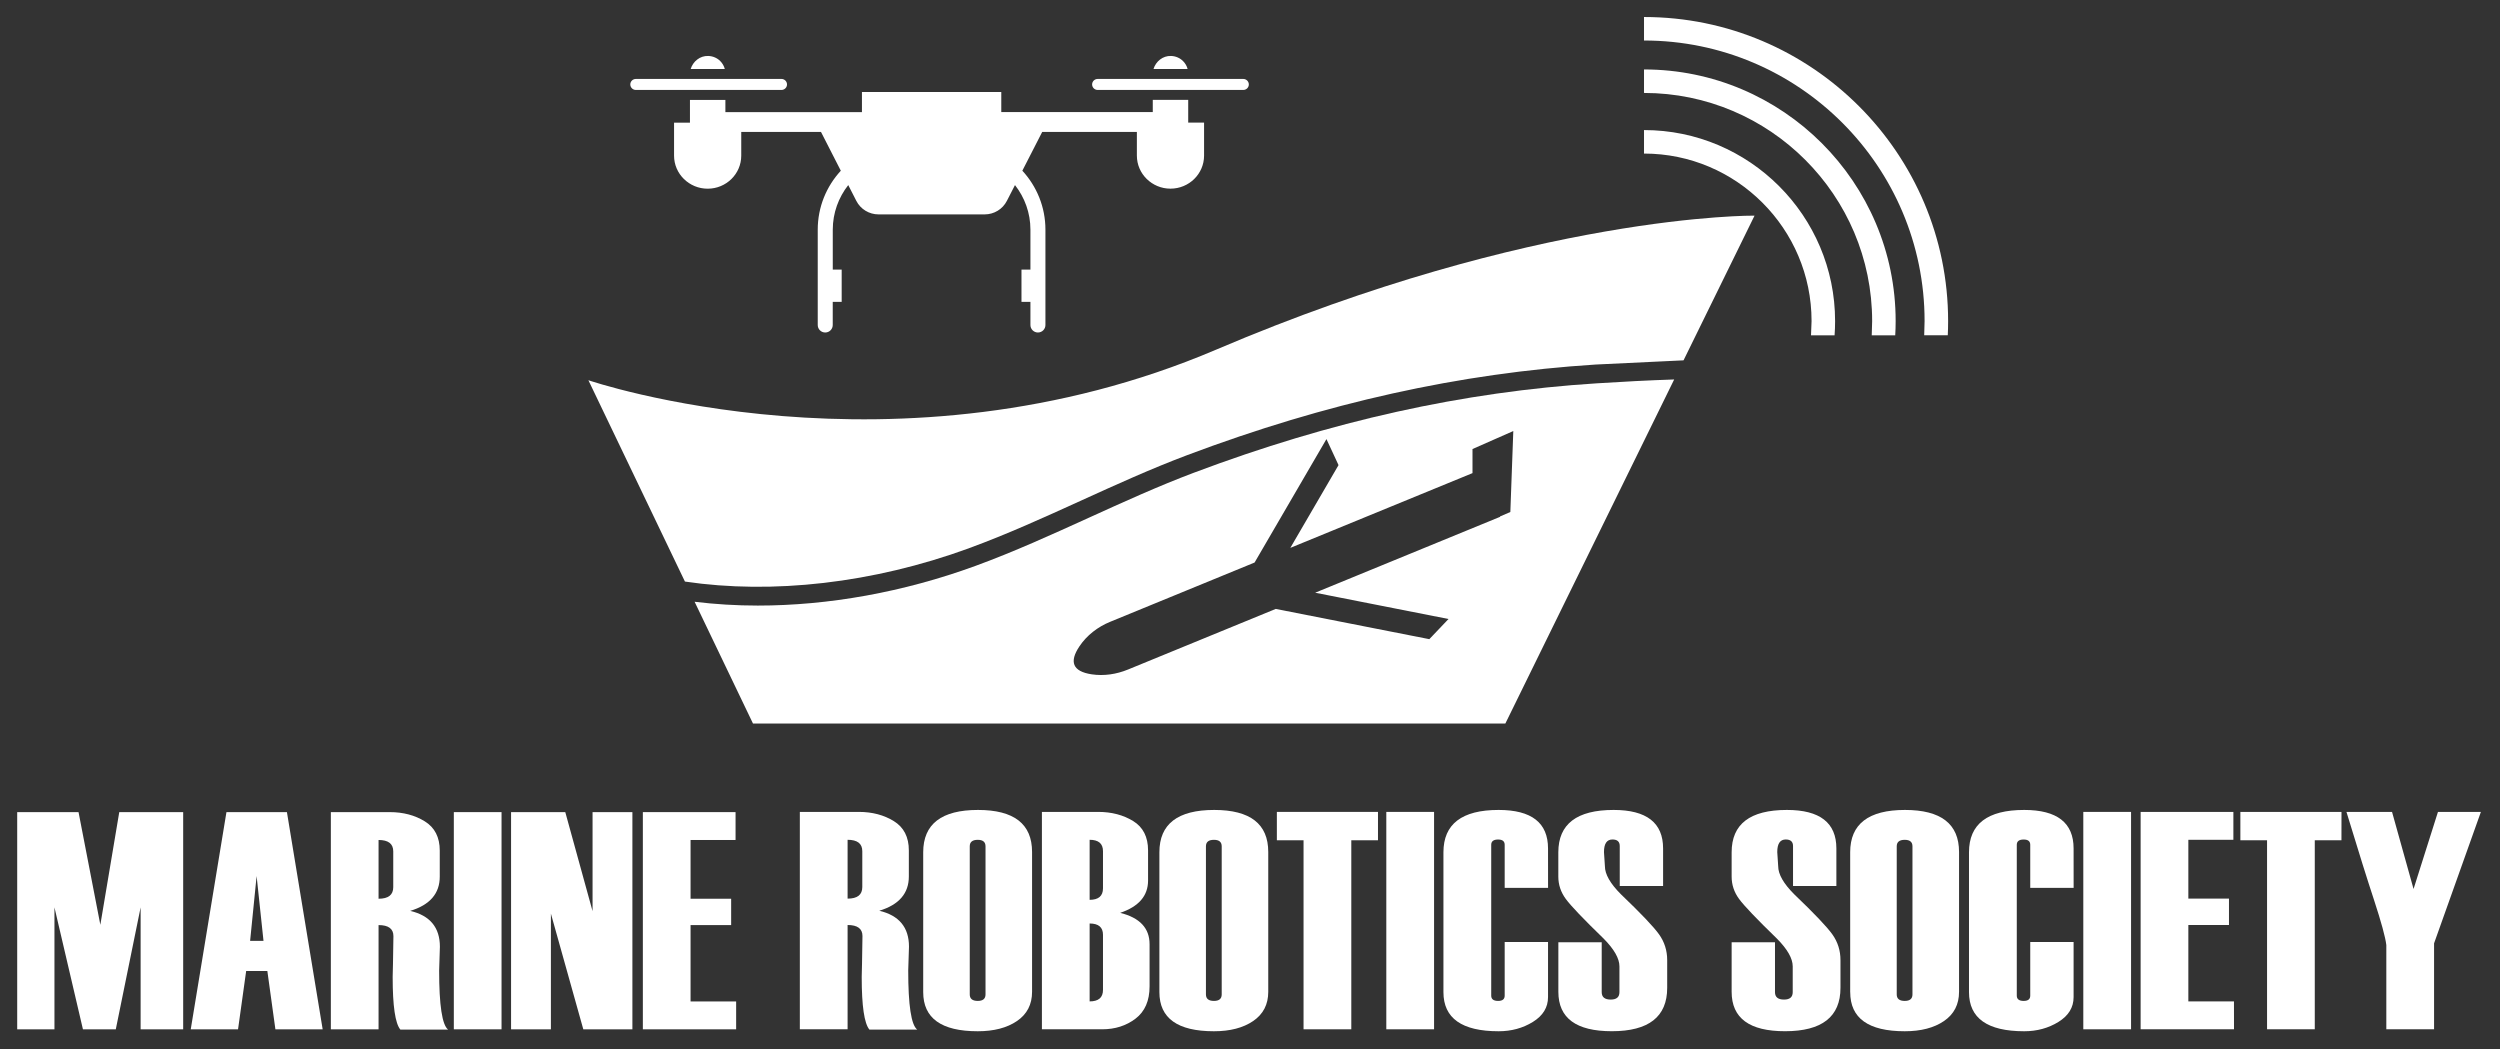 <?xml version="1.0" encoding="UTF-8" standalone="no"?>
<!DOCTYPE svg PUBLIC "-//W3C//DTD SVG 1.1//EN" "http://www.w3.org/Graphics/SVG/1.1/DTD/svg11.dtd">
<svg width="100%" height="100%" viewBox="0 0 996 418" version="1.1" xmlns="http://www.w3.org/2000/svg" xmlns:xlink="http://www.w3.org/1999/xlink" xml:space="preserve" xmlns:serif="http://www.serif.com/" style="fill-rule:evenodd;clip-rule:evenodd;stroke-linejoin:round;stroke-miterlimit:2;">
    <rect x="0" y="0" width="996" height="418" fill="#333333" stroke="none"/>
    <g transform="matrix(0.392,0,0,-0.392,1.7053e-13,417.048)">
        <path d="M186.166,17.778L142.919,17.778L142.919,141.713L117.678,17.778L84.29,17.778L55.343,141.713L55.343,17.778L17.48,17.778L17.48,238.52L79.815,238.52L101.98,123.988L121.209,238.52L186.166,238.52L186.166,17.778Z" style="fill:white;fill-rule:nonzero;"/>
    </g>
    <g transform="matrix(0.392,0,0,-0.392,1.7053e-13,417.048)">
        <path d="M267.799,107.697L260.807,173.563L254.2,107.697L267.799,107.697ZM327.932,17.778L279.896,17.778L271.715,77.036L250.179,77.036L241.928,17.778L193.857,17.778L230.147,238.52L291.608,238.52L327.932,17.778Z" style="fill:white;fill-rule:nonzero;"/>
    </g>
    <g transform="matrix(0.392,0,0,-0.392,1.7053e-13,417.048)">
        <path d="M399.671,162.2L399.671,198.629C399.671,206.321 394.707,210.201 384.743,210.201L384.743,150.489C394.707,150.489 399.671,154.404 399.671,162.235L399.671,162.2ZM455.399,17.498L406.908,17.498C401.664,23.756 399.077,41.516 399.077,70.743L399.077,71.058L399.391,84.308C399.706,102.662 399.846,112.067 399.846,112.486C399.846,119.968 394.812,123.709 384.743,123.709L384.743,17.778L336.252,17.778L336.252,238.52L396.14,238.52C409.775,238.52 421.661,235.373 431.765,229.115C441.869,222.857 446.938,212.963 446.938,199.399L446.938,172.933C446.938,155.803 436.939,144.196 416.907,138.147C437.009,133.428 447.078,121.261 447.078,101.683L446.309,77.525C446.309,42.215 449.35,22.218 455.399,17.498Z" style="fill:white;fill-rule:nonzero;"/>
    </g>
    <g transform="matrix(0.392,0,0,-0.392,1.7053e-13,417.048)">
        <rect x="461.237" y="17.778" width="48.491" height="220.742" style="fill:white;"/>
    </g>
    <g transform="matrix(0.392,0,0,-0.392,1.7053e-13,417.048)">
        <path d="M642.718,17.778L592.829,17.778L559.896,135.385L559.896,17.778L519.412,17.778L519.412,238.52L574.51,238.52L602.234,137.868L602.234,238.52L642.718,238.52L642.718,17.778Z" style="fill:white;fill-rule:nonzero;"/>
    </g>
    <g transform="matrix(0.392,0,0,-0.392,1.7053e-13,417.048)">
        <path d="M748.16,17.778L653.346,17.778L653.346,238.52L747.565,238.52L747.565,210.201L701.837,210.201L701.837,150.489L743.09,150.489L743.09,123.709L701.837,123.709L701.837,46.096L748.16,46.096L748.16,17.778Z" style="fill:white;fill-rule:nonzero;"/>
    </g>
    <g transform="matrix(0.398,0,0,-0.398,311.798,417.71)">
        <path d="M79.75,161.568L79.75,197.48C79.75,205.062 74.856,208.887 65.034,208.887L65.034,149.988C74.856,149.988 79.75,153.848 79.75,161.568ZM134.686,18.886L86.884,18.886C81.715,25.055 79.164,42.563 79.164,71.375L79.164,71.686L79.474,84.747C79.785,102.841 79.922,112.112 79.922,112.526C79.922,119.901 74.96,123.589 65.034,123.589L65.034,19.197L17.232,19.197L17.232,236.803L76.269,236.803C89.71,236.803 101.428,233.702 111.388,227.533C121.348,221.364 126.346,211.61 126.346,198.238L126.346,172.149C126.346,155.261 116.489,143.819 96.741,137.857C116.558,133.204 126.484,121.211 126.484,101.911L125.725,78.096C125.725,43.287 128.689,23.574 134.686,18.921L134.686,18.886Z" style="fill:white;fill-rule:nonzero;"/>
    </g>
    <g transform="matrix(0.398,0,0,-0.398,311.798,417.71)">
        <path d="M203.097,54.109L203.097,202.339C203.097,206.682 200.513,208.853 195.343,208.853C189.967,208.853 187.313,206.682 187.313,202.339L187.313,54.109C187.313,49.766 190.001,47.595 195.343,47.595C200.513,47.595 203.097,49.766 203.097,54.109ZM140.717,56.383L140.717,196.446C140.752,224.638 159.018,238.768 195.584,238.768C231.634,238.768 249.693,224.741 249.693,196.722L249.693,56.694C249.693,44.045 244.661,34.326 234.598,27.468C224.534,20.61 211.438,17.232 195.274,17.232C158.914,17.232 140.717,30.294 140.717,56.383Z" style="fill:white;fill-rule:nonzero;"/>
    </g>
    <g transform="matrix(0.398,0,0,-0.398,311.798,417.71)">
        <path d="M320.689,58.658L320.689,113.732C320.689,121.314 316.243,125.105 307.317,125.105L307.317,47.113C316.209,47.113 320.689,50.938 320.689,58.658ZM320.689,160.327L320.689,197.48C320.689,205.062 316.243,208.887 307.317,208.887L307.317,148.782C316.209,148.782 320.689,152.642 320.689,160.327ZM259.55,19.197L259.55,236.803L315.864,236.803C329.305,236.803 340.989,233.736 350.914,227.636C360.84,221.536 365.803,211.714 365.803,198.272L365.803,168.082C365.803,152.814 356.498,142.027 337.887,135.754C357.497,130.895 367.319,120.418 367.319,104.358L367.319,62.139C367.319,47.767 362.632,37.015 353.292,29.88C343.953,22.746 332.786,19.197 319.828,19.197L259.55,19.197Z" style="fill:white;fill-rule:nonzero;"/>
    </g>
    <g transform="matrix(0.398,0,0,-0.398,311.798,417.71)">
        <path d="M439.522,54.109L439.522,202.339C439.522,206.682 436.937,208.853 431.767,208.853C426.391,208.853 423.737,206.682 423.737,202.339L423.737,54.109C423.737,49.766 426.425,47.595 431.767,47.595C436.937,47.595 439.522,49.766 439.522,54.109ZM377.142,56.383L377.142,196.446C377.142,224.638 395.442,238.768 432.009,238.768C468.058,238.768 486.117,224.741 486.117,196.722L486.117,56.694C486.117,44.045 481.086,34.326 471.022,27.468C460.959,20.61 447.862,17.232 431.698,17.232C395.339,17.232 377.142,30.294 377.142,56.383Z" style="fill:white;fill-rule:nonzero;"/>
    </g>
    <g transform="matrix(0.398,0,0,-0.398,311.798,417.71)">
        <path d="M595.955,208.405L569.245,208.405L569.245,19.197L521.443,19.197L521.443,208.405L494.733,208.405L494.733,236.803L595.955,236.803L595.955,208.405Z" style="fill:white;fill-rule:nonzero;"/>
    </g>
    <g transform="matrix(0.398,0,0,-0.398,311.798,417.71)">
        <rect x="604.295" y="19.197" width="47.802" height="217.607" style="fill:white;"/>
    </g>
    <g transform="matrix(0.398,0,0,-0.398,311.798,417.71)">
        <path d="M766.208,160.775L722.783,160.775L722.783,203.856C722.783,207.406 720.577,209.163 716.2,209.163C711.617,209.163 709.307,207.371 709.307,203.856L709.307,52.903C709.307,49.353 711.617,47.595 716.2,47.595C720.612,47.595 722.783,49.353 722.783,52.903L722.783,106.598L766.173,106.598L766.173,51.386C766.173,41.081 761.107,32.81 751.009,26.572C740.911,20.334 729.469,17.232 716.717,17.232C679.91,17.232 661.471,30.294 661.471,56.383L661.471,196.446C661.506,224.638 679.91,238.768 716.717,238.768C749.7,238.768 766.173,225.913 766.173,200.237L766.208,160.775Z" style="fill:white;fill-rule:nonzero;"/>
    </g>
    <g transform="matrix(0.398,0,0,-0.398,311.798,417.71)">
        <path d="M776.513,106.322L819.903,106.322L819.903,56.383C819.903,51.421 822.901,48.939 828.933,48.939C834.757,48.939 837.652,51.421 837.652,56.383L837.652,82.163C837.652,90.055 832.379,99.326 821.868,109.941C801.534,129.654 788.885,142.923 783.923,149.712C778.96,156.502 776.478,163.912 776.478,172.011L776.478,196.411C776.513,224.638 794.951,238.768 831.828,238.768C864.844,238.768 881.353,225.913 881.353,200.237L881.353,162.602L837.962,162.602L837.962,202.649C837.962,206.992 835.515,209.198 830.69,209.198C825.004,209.198 822.178,204.993 822.178,196.584L823.108,182.488C823.108,174.389 828.485,164.98 839.237,154.262C859.227,135.134 871.91,121.796 877.32,114.214C882.731,106.632 885.454,98.016 885.454,88.435L885.454,60.657C885.454,31.741 866.981,17.267 830.001,17.267C794.331,17.267 776.513,30.397 776.513,56.728L776.513,106.322Z" style="fill:white;fill-rule:nonzero;"/>
    </g>
    <g transform="matrix(1.153,0,0,-1.153,227.561,295.092)">
        <path d="M137.439,66.503C150.575,71.306 163.581,77.226 176.17,82.956C188.058,88.366 200.351,93.965 212.857,98.673C260.897,116.754 307.058,126.99 353.981,129.974L384.355,131.424L408.892,181.426C408.892,181.426 333.343,182.234 222.855,135.122C112.367,88.009 5.944,124.553 5.944,124.553L39.302,54.984C69.522,50.502 104.271,54.377 137.439,66.491L137.439,66.503Z" style="fill:white;fill-rule:nonzero;"/>
    </g>
    <g transform="matrix(1.153,0,0,-1.153,227.561,295.092)">
        <path d="M324.51,79.022L320.932,77.476L320.979,77.357L257.069,51.132L303.147,42.049L296.514,35.083L243.445,45.533L192.385,24.586C188.415,22.957 184.088,22.291 179.843,22.933C173.198,23.944 172.069,27.273 175.588,32.563C178.167,36.438 181.971,39.339 186.275,41.098L236.134,61.558L260.968,104.212L265.141,95.225L248.486,66.622L311.433,92.455L311.433,100.777L325.532,106.994L324.51,79.022ZM354.385,123.483C308.116,120.547 262.561,110.442 215.139,92.586C202.835,87.95 190.65,82.398 178.857,77.036C166.16,71.259 153.036,65.279 139.674,60.393C114.72,51.275 88.84,46.686 64.493,46.686C57.039,46.686 49.74,47.138 42.643,48.005L62.817,5.933L322.786,5.933L381.121,124.815C372.181,124.529 363.242,124.042 354.397,123.483L354.385,123.483Z" style="fill:white;fill-rule:nonzero;"/>
    </g>
    <g transform="matrix(1.153,0,0,-1.153,227.561,295.092)">
        <path d="M370.695,210.992L370.695,202.872C402.627,202.872 428.591,176.896 428.591,144.977L428.4,140.067L436.544,140.067C436.663,141.696 436.722,143.312 436.722,144.977C436.722,181.366 407.097,210.992 370.707,210.992L370.695,210.992Z" style="fill:white;fill-rule:nonzero;"/>
    </g>
    <g transform="matrix(1.153,0,0,-1.153,227.561,295.092)">
        <path d="M370.695,231.938L370.695,223.819C414.158,223.819 449.526,188.44 449.526,144.977L449.383,140.067L457.502,140.067C457.598,141.696 457.645,143.336 457.645,144.977C457.645,192.922 418.628,231.938 370.684,231.938L370.695,231.938Z" style="fill:white;fill-rule:nonzero;"/>
    </g>
    <g transform="matrix(1.153,0,0,-1.153,227.561,295.092)">
        <path d="M370.695,250.056L370.695,241.936C424.156,241.936 467.643,198.438 467.643,144.989L467.512,140.079L475.656,140.079C475.739,141.708 475.775,143.348 475.775,144.989C475.775,202.92 428.638,250.056 370.695,250.056Z" style="fill:white;fill-rule:nonzero;"/>
    </g>
    <g transform="matrix(1.153,0,0,-1.153,227.561,295.092)">
        <path d="M218.682,213.571L218.682,202.159C218.682,195.858 213.487,190.746 207.067,190.746C203.869,190.746 200.969,192.03 198.865,194.099C196.76,196.167 195.464,199.008 195.464,202.171L195.464,210.338L162.748,210.338L155.889,196.952C160.858,191.554 163.866,184.422 163.866,176.575L163.866,143.622C163.866,142.195 162.701,141.042 161.274,141.042C159.848,141.042 158.683,142.195 158.683,143.622L158.683,151.622L155.592,151.622L155.592,162.785L158.683,162.785L158.683,176.564C158.683,182.365 156.697,187.703 153.345,191.982L150.551,186.538C149.077,183.649 146.117,181.854 142.871,181.854L106.197,181.854C102.951,181.854 99.979,183.661 98.517,186.538L95.735,191.982C92.383,187.703 90.385,182.365 90.385,176.564L90.385,162.773L93.464,162.773L93.464,151.622L90.373,151.622L90.373,143.622C90.373,142.195 89.208,141.042 87.782,141.042C86.355,141.042 85.19,142.195 85.19,143.622L85.19,176.564C85.19,184.41 88.198,191.554 93.167,196.94L86.32,210.338L58.763,210.338L58.763,202.147C58.763,195.846 53.568,190.734 47.16,190.734C43.95,190.734 41.05,192.018 38.945,194.087C36.841,196.155 35.545,198.996 35.545,202.147L35.545,213.559L41.038,213.559L41.038,221.406L53.283,221.406L53.283,217.197L100.467,217.197L100.467,224.152L148.613,224.152L148.613,217.221L200.957,217.221L200.957,221.417L213.202,221.417L213.202,213.571L218.682,213.571ZM232.234,228.657L181.912,228.657C180.866,228.657 179.998,227.801 179.998,226.755C179.998,225.709 180.866,224.853 181.912,224.853L232.234,224.853C233.292,224.853 234.148,225.709 234.148,226.755C234.148,227.801 233.281,228.657 232.234,228.657ZM211.395,234.851C210.337,235.897 208.874,236.551 207.269,236.599C204.416,236.706 202.003,234.696 201.206,232.081L212.999,232.081C212.726,233.151 212.167,234.09 211.395,234.851ZM72.66,228.657L22.338,228.657C21.28,228.657 20.424,227.801 20.424,226.755C20.424,225.709 21.292,224.853 22.338,224.853L72.66,224.853C73.718,224.853 74.574,225.709 74.574,226.755C74.574,227.801 73.718,228.657 72.66,228.657ZM51.499,234.851C50.429,235.897 48.979,236.551 47.35,236.599C44.497,236.706 42.084,234.696 41.287,232.081L53.08,232.081C52.807,233.151 52.248,234.09 51.487,234.851L51.499,234.851Z" style="fill:white;fill-rule:nonzero;"/>
    </g>
    <g transform="matrix(0.398,0,0,-0.398,683.027,417.71)">
        <path d="M17.232,106.322L60.623,106.322L60.623,56.383C60.623,51.421 63.621,48.939 69.652,48.939C75.477,48.939 78.372,51.421 78.372,56.383L78.372,82.163C78.372,90.055 73.099,99.326 62.587,109.941C42.253,129.654 29.605,142.923 24.642,149.712C19.679,156.502 17.232,163.912 17.232,172.011L17.232,196.411C17.232,224.638 35.67,238.768 72.547,238.768C105.564,238.768 122.072,225.913 122.072,200.237L122.072,162.602L78.682,162.602L78.682,202.649C78.682,206.992 76.235,209.198 71.41,209.198C65.723,209.198 62.897,204.993 62.897,196.584L63.828,182.488C63.828,174.389 69.204,164.98 79.957,154.262C99.946,135.134 112.629,121.796 118.04,114.214C123.451,106.632 126.173,98.016 126.173,88.435L126.173,60.657C126.173,31.741 107.666,17.267 70.721,17.267C35.05,17.232 17.232,30.363 17.232,56.694L17.232,106.322Z" style="fill:white;fill-rule:nonzero;"/>
    </g>
    <g transform="matrix(0.398,0,0,-0.398,683.027,417.71)">
        <path d="M198.238,54.109L198.238,202.339C198.238,206.682 195.653,208.853 190.518,208.853C185.142,208.853 182.488,206.682 182.488,202.339L182.488,54.109C182.488,49.766 185.176,47.595 190.518,47.595C195.653,47.595 198.238,49.766 198.238,54.109ZM135.892,56.383L135.892,196.446C135.892,224.638 154.193,238.768 190.759,238.768C226.809,238.768 244.868,224.741 244.868,196.722L244.868,56.694C244.868,44.045 239.836,34.326 229.807,27.468C219.778,20.61 206.647,17.232 190.484,17.232C154.124,17.232 135.927,30.294 135.927,56.383L135.892,56.383Z" style="fill:white;fill-rule:nonzero;"/>
    </g>
    <g transform="matrix(0.398,0,0,-0.398,683.027,417.71)">
        <path d="M359.565,160.775L316.14,160.775L316.14,203.856C316.14,207.406 313.934,209.163 309.557,209.163C304.974,209.163 302.665,207.371 302.665,203.856L302.665,52.903C302.665,49.353 304.974,47.595 309.557,47.595C313.969,47.595 316.14,49.353 316.14,52.903L316.14,106.598L359.53,106.598L359.53,51.386C359.53,41.081 354.464,32.81 344.366,26.572C334.268,20.334 322.826,17.232 310.074,17.232C273.267,17.232 254.828,30.294 254.828,56.383L254.828,196.446C254.863,224.638 273.267,238.768 310.074,238.768C343.057,238.768 359.53,225.913 359.53,200.237L359.565,160.775Z" style="fill:white;fill-rule:nonzero;"/>
    </g>
    <g transform="matrix(0.398,0,0,-0.398,683.027,417.71)">
        <rect x="369.249" y="19.197" width="47.802" height="217.607" style="fill:white;"/>
    </g>
    <g transform="matrix(0.398,0,0,-0.398,683.027,417.71)">
        <path d="M520.099,19.197L426.632,19.197L426.632,236.803L519.479,236.803L519.479,208.887L474.4,208.887L474.4,149.988L515.067,149.988L515.067,123.589L474.4,123.589L474.4,47.113L520.065,47.113L520.099,19.197Z" style="fill:white;fill-rule:nonzero;"/>
    </g>
    <g transform="matrix(0.398,0,0,-0.398,683.027,417.71)">
        <path d="M627.662,208.405L600.952,208.405L600.952,19.197L553.185,19.197L553.185,208.405L526.475,208.405L526.475,236.803L627.696,236.803L627.662,208.405Z" style="fill:white;fill-rule:nonzero;"/>
    </g>
    <g transform="matrix(0.398,0,0,-0.398,683.027,417.71)">
        <path d="M767.242,236.803L720.37,105.254L720.37,19.197L672.569,19.197L672.569,103.565C671.673,111.25 667.571,126.277 660.265,148.644C653.993,167.565 644.791,196.963 632.659,236.803L678.29,236.803L699.83,159.638L724.265,236.803L767.242,236.803Z" style="fill:white;fill-rule:nonzero;"/>
    </g>
</svg>
